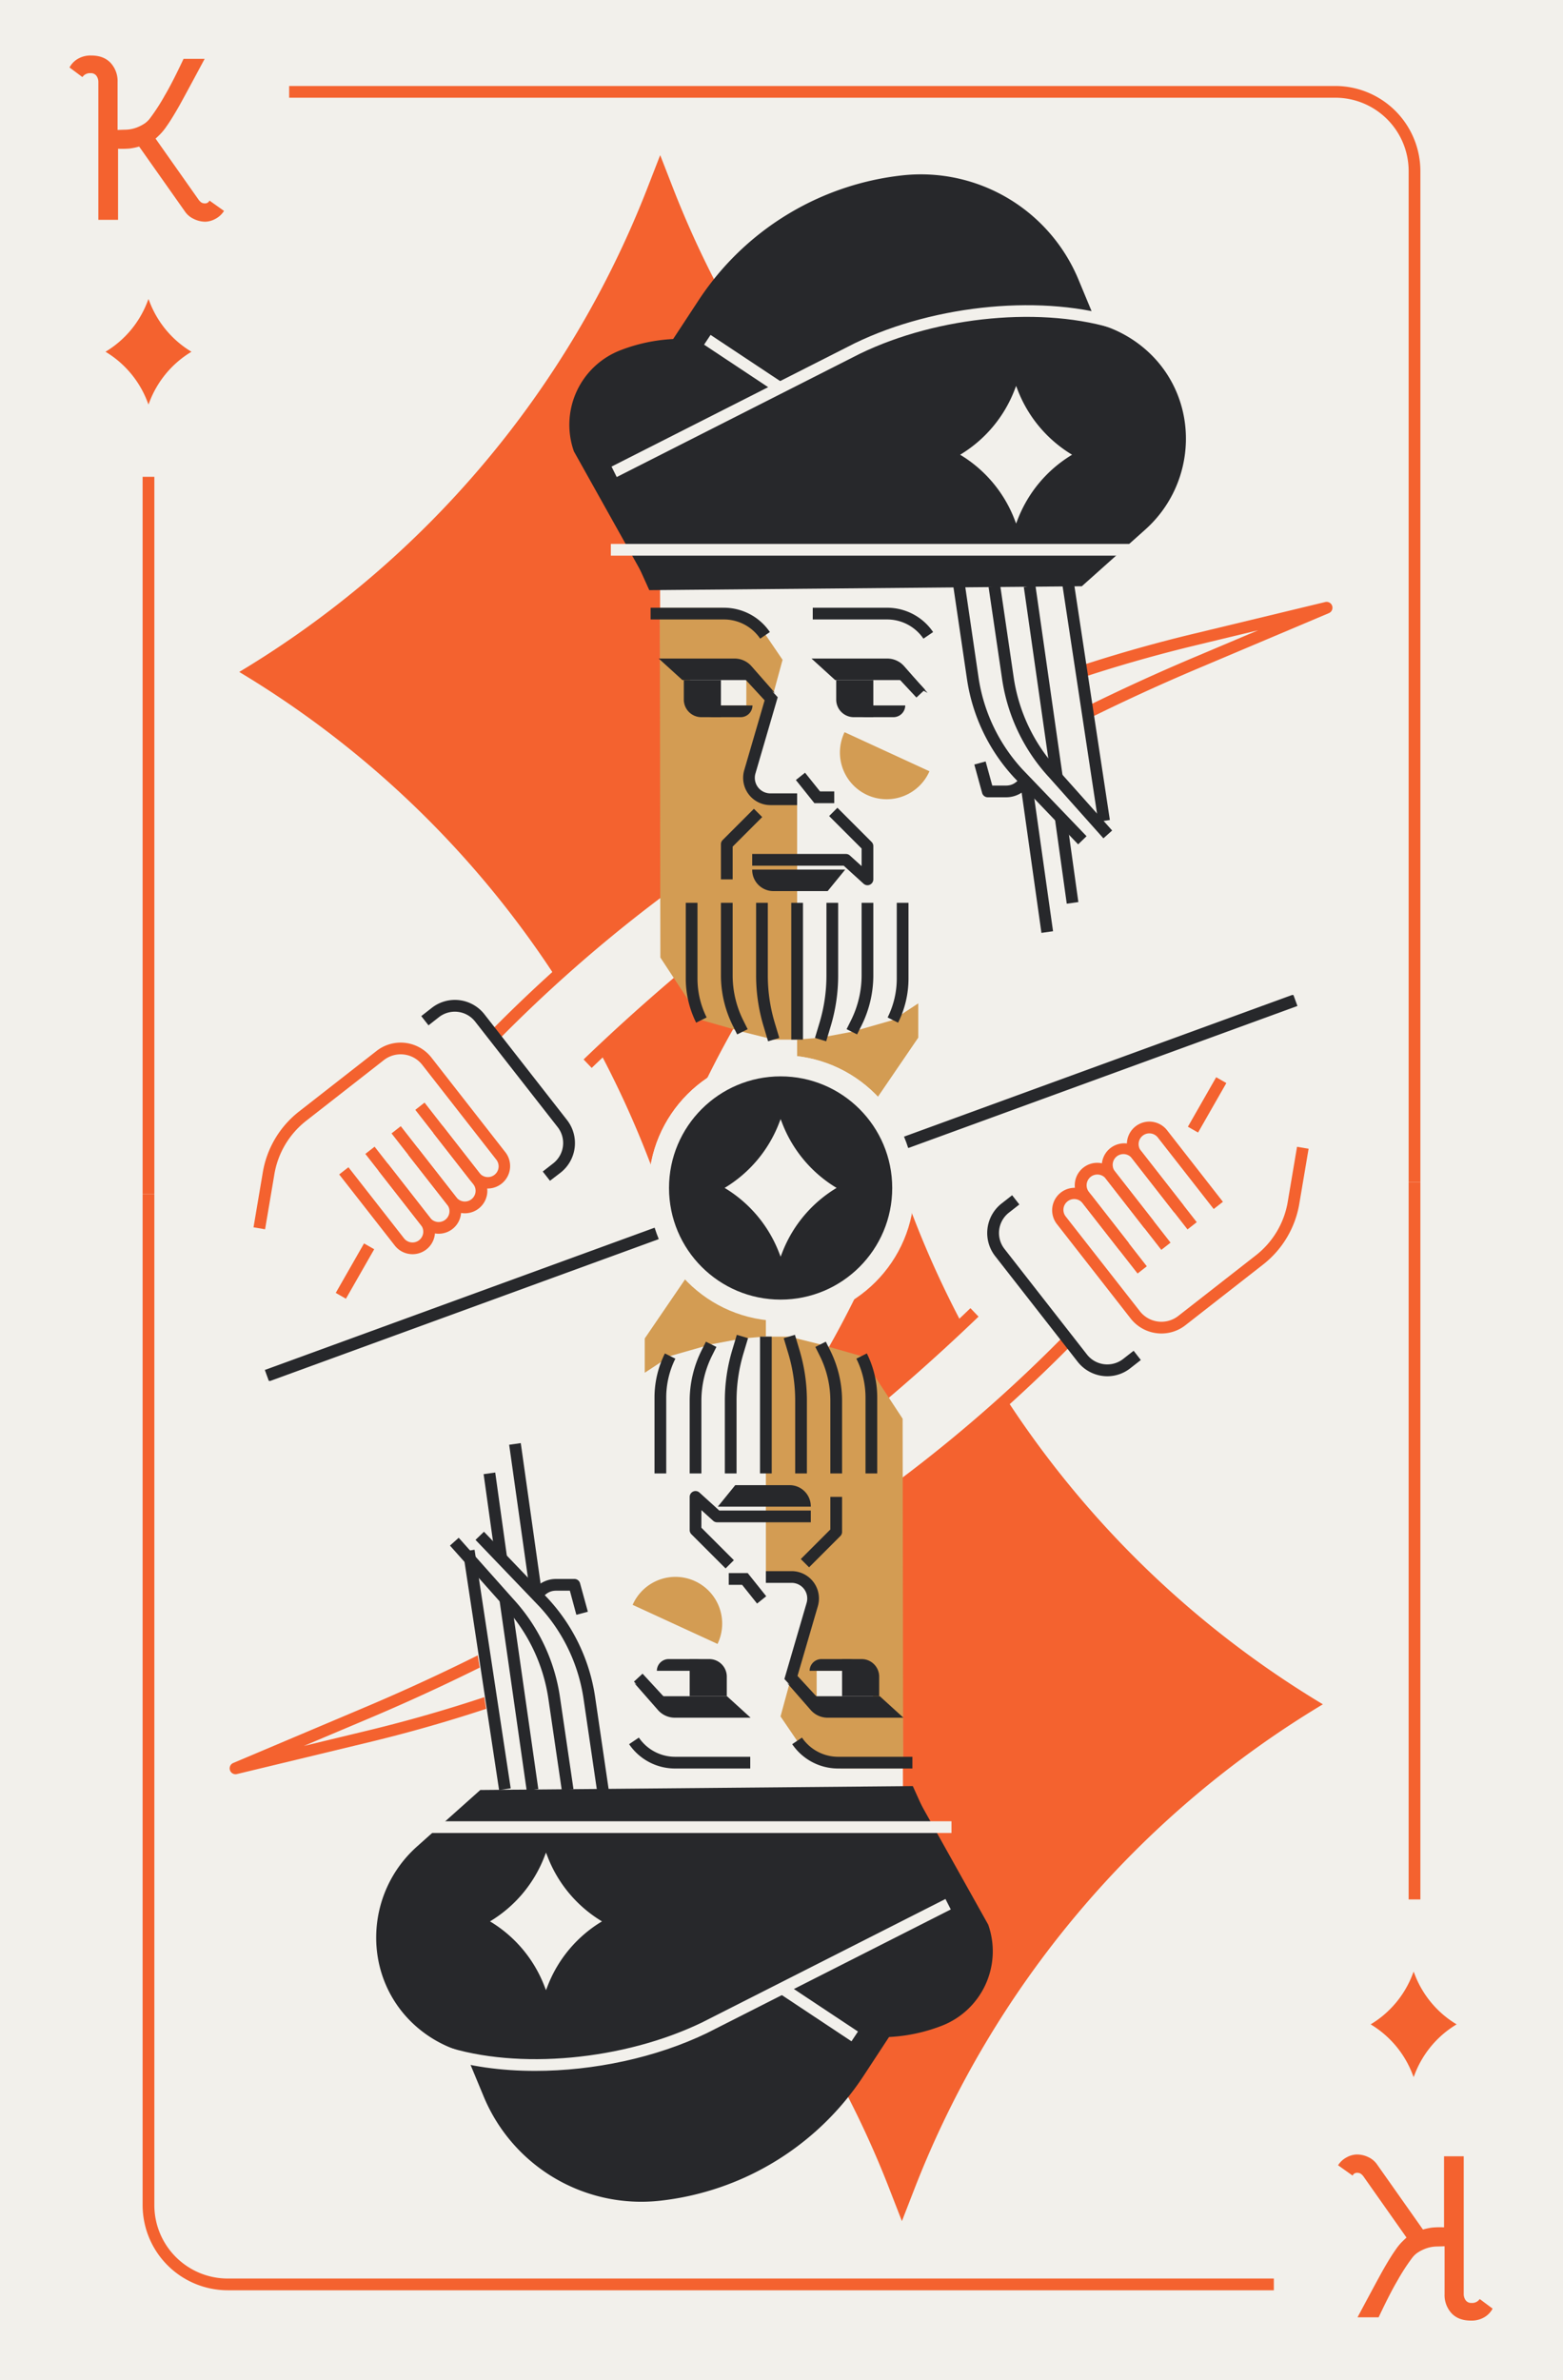 <svg xmlns="http://www.w3.org/2000/svg" viewBox="0 0 800 1218"><defs><style>.cls-1{fill:#f2f0eb;}.cls-2{fill:#f4622f;}.cls-3{fill:#27282b;}.cls-4{fill:#d39c53;}</style></defs><title>Kd</title><g id="Layer_2" data-name="Layer 2"><rect class="cls-1" width="800" height="1218"/></g><g id="Layer_1" data-name="Layer 1"><path class="cls-2" d="M344.38,96l-6.47-16.62L331.45,96a500.68,500.68,0,0,1-209,247.86,500.68,500.68,0,0,1,209,247.86l6.46,16.62,6.47-16.62a500.53,500.53,0,0,1,209-247.86A500.71,500.71,0,0,1,344.38,96Z"/><path class="cls-2" d="M135.68,629.06l-5.92-1,4.67-27.62a50,50,0,0,1,18.66-31.67l39.68-31a20,20,0,0,1,28.07,3.45l37.94,48.56a11.5,11.5,0,0,1-18.12,14.16l-28.09-36,4.73-3.7,28.08,36a5.5,5.5,0,0,0,8.67-6.77l-37.93-48.56a14,14,0,0,0-19.66-2.41l-39.68,31a44,44,0,0,0-16.43,27.91Z"/><path class="cls-2" d="M237.94,620.88a11.47,11.47,0,0,1-9.07-4.42L200.4,580l4.73-3.7,28.47,36.44a5.5,5.5,0,0,0,9.79-2.72,5.41,5.41,0,0,0-1.13-4L221.8,579.81l4.73-3.7L247,602.3a11.5,11.5,0,0,1-9.05,18.58Z"/><path class="cls-2" d="M224.55,631.34a11.48,11.48,0,0,1-9.08-4.41L187,590.49l4.73-3.69,28.46,36.43a5.5,5.5,0,0,0,7.72.95,5.51,5.51,0,0,0,1-7.72L209,591.06l4.73-3.69,19.85,25.4a11.49,11.49,0,0,1-9,18.57Z"/><path class="cls-2" d="M211.15,641.81a11.51,11.51,0,0,1-9.08-4.42L173.61,601l4.73-3.69L206.8,633.7a5.51,5.51,0,0,0,9.8-2.72,5.44,5.44,0,0,0-1.13-4.05l-21.69-27.77,4.73-3.69,21.69,27.76a11.49,11.49,0,0,1-9,18.58Z"/><path class="cls-1" d="M252.83,530.19l27.09,34.67,6.15-6.14A1028.94,1028.94,0,0,1,612.77,339L679,311l-67.69,16.31A749.19,749.19,0,0,0,252.83,530.19Z"/><path class="cls-2" d="M302.85,546.49l-4.15-4.33A1028.09,1028.09,0,0,1,611.6,336.21L644,322.52l-32,7.71A745.46,745.46,0,0,0,255,532.29l-4.28-4.21A751.42,751.42,0,0,1,610.61,324.4l67.69-16.32a3,3,0,0,1,1.87,5.68l-66.24,28A1022.3,1022.3,0,0,0,302.85,546.49Z"/><path class="cls-3" d="M281.5,604.24l-3.7-4.73,5.36-4.19a13.2,13.2,0,0,0,2.28-18.53l-42.24-54a13.2,13.2,0,0,0-18.53-2.28l-5.35,4.19-3.7-4.73,5.36-4.19a19.19,19.19,0,0,1,27,3.31l42.24,54.06a19.21,19.21,0,0,1-3.32,26.95Z"/><rect class="cls-2" x="167.1" y="647.48" width="29.17" height="6" transform="translate(-473.21 485.41) rotate(-60.25)"/><path class="cls-2" d="M76.66,154.7,76,153l-.66,1.7A51.14,51.14,0,0,1,54,180a51.14,51.14,0,0,1,21.34,25.3L76,207l.66-1.7A51.14,51.14,0,0,1,98,180,51.14,51.14,0,0,1,76.66,154.7Z"/><path class="cls-2" d="M49.38,38.83a3.4,3.4,0,0,0-3-1.38,4.63,4.63,0,0,0-4.2,2l-6.6-4.92a11.23,11.23,0,0,1,4-4.26,12.72,12.72,0,0,1,7.14-1.86q6.36,0,9.9,3.78A13.73,13.73,0,0,1,60.18,42V66.49l3.6-.12a17.29,17.29,0,0,0,7-1.44,19.91,19.91,0,0,0,3.42-1.86,12.18,12.18,0,0,0,2.34-2.22,102.12,102.12,0,0,0,7.8-12q3.84-6.48,9.6-18.72h10.8Q94.26,49.69,91.62,54.37q-3.84,6.72-6.24,10.08a29.2,29.2,0,0,1-3.3,4.14q-1.5,1.5-2.46,2.34l21.84,31a6.34,6.34,0,0,0,1.68,1.74,3.8,3.8,0,0,0,1.92.42,2.47,2.47,0,0,0,2.16-1.44l7.44,5.28a11.46,11.46,0,0,1-4.44,4.08,11.23,11.23,0,0,1-5.16,1.44A13.34,13.34,0,0,1,99.12,112a11,11,0,0,1-4.38-3.66L71.22,75a31.76,31.76,0,0,1-4.8,1,44.92,44.92,0,0,1-6,.12v36.36H50.34V42A5.43,5.43,0,0,0,49.38,38.83Z"/><rect class="cls-2" x="73" y="244" width="6" height="367"/><path class="cls-2" d="M727,605h-6V87.54A37.58,37.58,0,0,0,683.46,50H148V44H683.46A43.59,43.59,0,0,1,727,87.54Z"/><path class="cls-1" d="M535.81,501,408,532V501H388a27.06,27.06,0,0,1-26.23-20.38L338,387.47,337.72,233H548.61L547,315l11,70Z"/><path class="cls-4" d="M337.71,311H369a25.43,25.43,0,0,1,21,11.14l10.55,15.51L384.7,395.72A9.72,9.72,0,0,0,394.08,408H408V532H396l-16-4-21-6-21-32Z"/><path class="cls-3" d="M472.64,326.82A22.43,22.43,0,0,0,454.08,317H416v-6h38.08a28.41,28.41,0,0,1,23.52,12.45Z"/><path class="cls-3" d="M389.09,326.82A22.42,22.42,0,0,0,370.53,317H333v-6h37.53a28.4,28.4,0,0,1,23.52,12.45Z"/><polygon class="cls-4" points="470 513.45 470 530.99 408 621.84 408 532 420 531 436 528 457 522 470 513.45"/><path class="cls-3" d="M423.63,456H395.8A10.84,10.84,0,0,1,385,445.16V445h47.61Z"/><polygon class="cls-1" points="473.13 359 440.63 359 431.97 346 465.55 346 473.13 359"/><polygon class="cls-1" points="382 361 360.58 361 352.01 346 378.79 342.79 382 348.15 382 361"/><path class="cls-3" d="M385.56,348h-36.3l-12.1-11H376a11.5,11.5,0,0,1,8.65,3.93l12,13.67Z"/><path class="cls-3" d="M379.1,367H365.3a10.83,10.83,0,0,1-9.7-6h29.55A6.05,6.05,0,0,1,379.1,367Z"/><path class="cls-3" d="M350,348h19a0,0,0,0,1,0,0v19a0,0,0,0,1,0,0H359a9,9,0,0,1-9-9V348A0,0,0,0,1,350,348Z"/><polygon class="cls-1" points="460 361 438.58 361 430.01 346 456.79 342.79 460 348.15 460 361"/><path class="cls-3" d="M462.65,348h-35.2l-12.1-11h38.79a11.5,11.5,0,0,1,8.65,3.93l12,13.67Z"/><path class="cls-3" d="M457.28,367H443.49a10.83,10.83,0,0,1-9.7-6h29.55A6.06,6.06,0,0,1,457.28,367Z"/><path class="cls-3" d="M428,348h19a0,0,0,0,1,0,0v19a0,0,0,0,1,0,0H437a9,9,0,0,1-9-9V348A0,0,0,0,1,428,348Z"/><path class="cls-4" d="M475.73,394.68a23.92,23.92,0,1,1-43.45-20Z"/><path class="cls-3" d="M408,412H394.3a13.95,13.95,0,0,1-13.38-17.85l10.44-35.77L379.65,345.7l4.41-4.07,14,15.17-11.39,39A7.95,7.95,0,0,0,394.3,406H408Z"/><polygon class="cls-3" points="427 411 416.83 411 407.36 399.16 412.05 395.42 419.72 405 427 405 427 411"/><rect class="cls-3" x="463.44" y="341" width="6" height="18.95" transform="matrix(0.73, -0.68, 0.68, 0.73, -114.02, 409.33)"/><path class="cls-3" d="M444,453a3,3,0,0,1-2-.78L431.84,443H385v-6h48a3,3,0,0,1,2,.78l6,5.44v-9l-16.62-16.62,4.24-4.24,17.5,17.5A3,3,0,0,1,447,433v17a3,3,0,0,1-1.79,2.74A2.87,2.87,0,0,1,444,453Z"/><rect class="cls-3" x="120.03" y="605" width="559.95" height="6" transform="translate(-184.17 173.94) rotate(-20.05)"/><circle class="cls-1" cx="400" cy="608" r="68"/><circle class="cls-3" cx="400" cy="608" r="57.12"/><path class="cls-1" d="M400.86,575l-.86-2.21-.86,2.21a66.53,66.53,0,0,1-27.8,33,66.53,66.53,0,0,1,27.8,33l.86,2.21.86-2.21a66.53,66.53,0,0,1,27.8-33A66.53,66.53,0,0,1,400.86,575Z"/><path class="cls-3" d="M514.85,408h-9.26a3,3,0,0,1-2.9-2.21l-4-14.56,5.79-1.57L507.88,402h7c3.35,0,5-1.56,6.53-2.94a10.65,10.65,0,0,1,2.23-1.72l2.78,5.32a9.29,9.29,0,0,0-.93.81A14.52,14.52,0,0,1,514.85,408Z"/><path class="cls-3" d="M393.13,532.86l-2.33-7.77a89.84,89.84,0,0,1-3.8-25.86V462h6v37.23a84,84,0,0,0,3.54,24.14l2.33,7.77Z"/><path class="cls-3" d="M377.32,529.34l-2.26-4.51A57.77,57.77,0,0,1,369,499.16V462h6v37.16a51.7,51.7,0,0,0,5.43,23l2.25,4.51Z"/><path class="cls-3" d="M356.32,523.34A50.56,50.56,0,0,1,351,500.82V462h6v38.82a44.65,44.65,0,0,0,4.68,19.84Z"/><path class="cls-3" d="M422.87,532.86l-5.74-1.72,2.33-7.77A84,84,0,0,0,423,499.23V462h6v37.23a89.84,89.84,0,0,1-3.8,25.86Z"/><path class="cls-3" d="M438.68,529.34l-5.36-2.68,2.25-4.51a51.7,51.7,0,0,0,5.43-23V462h6v37.16a57.77,57.77,0,0,1-6.06,25.67Z"/><path class="cls-3" d="M459.68,523.34l-5.36-2.68A44.65,44.65,0,0,0,459,500.82V462h6v38.82A50.56,50.56,0,0,1,459.68,523.34Z"/><rect class="cls-3" x="405" y="462" width="6" height="70"/><path class="cls-3" d="M375,450h-6V432a3,3,0,0,1,.88-2.12l16-16,4.24,4.24L375,433.24Z"/><path class="cls-1" d="M508.14,196.13l.05-2.41-1.67,1.74a67.67,67.67,0,0,1-39,20.18,67.76,67.76,0,0,1,13.31,41.82l-.05,2.41,1.67-1.74a67.73,67.73,0,0,1,39-20.18A67.76,67.76,0,0,1,508.14,196.13Z"/><path class="cls-3" d="M551.83,432.08l-32.74-34.15a94.45,94.45,0,0,1-24.18-50.58L488,300.44l5.94-.88,6.88,46.92a88.5,88.5,0,0,0,22.61,47.34l32.71,34.1Z"/><path class="cls-3" d="M564.76,429,537,397.85a94.34,94.34,0,0,1-24.11-50.5L506,300.44l5.94-.88,6.88,46.92a88.5,88.5,0,0,0,22.61,47.34L569.24,425Z"/><rect class="cls-3" x="531" y="299.5" width="6" height="98.99" transform="translate(-43.99 79.03) rotate(-8.13)"/><rect class="cls-3" x="551" y="299.34" width="6" height="123.32" transform="matrix(0.99, -0.15, 0.15, 0.99, -46.76, 84.73)"/><rect class="cls-3" x="527.5" y="398.61" width="6" height="78.77" transform="translate(-55.97 78.37) rotate(-8.03)"/><rect class="cls-3" x="543" y="418.79" width="6" height="43.42" transform="translate(-55.64 79.68) rotate(-7.94)"/><path class="cls-3" d="M332.69,191.54l24.89-37.9a143.52,143.52,0,0,1,104-63.87A87.33,87.33,0,0,1,552,143.07l27.83,67Z"/><path class="cls-3" d="M332.33,302l221.39-2,32.41-28.94c26.76-23.88,28.13-65.83,2.11-90.5a62.41,62.41,0,0,0-23.61-14,163.55,163.55,0,0,0-122.34,8.27L305,241.45Z"/><path class="cls-3" d="M332.33,300l-38.58-69a40.88,40.88,0,0,1,23.72-51.73,86.51,86.51,0,0,1,85.95,13.52l98.37,80Z"/><path class="cls-1" d="M315.66,244.12,313,238.77l124.49-63.12c41.47-20.13,97.58-25.26,136.49-12.5l-1.86,5.7c-37.56-12.31-91.82-7.31-132,12.17Z"/><rect class="cls-1" x="377.56" y="163.98" width="6" height="44.42" transform="translate(15.01 400.35) rotate(-56.44)"/><rect class="cls-1" x="312.65" y="278.34" width="277.47" height="6"/><path class="cls-1" d="M520.94,199.7l-.85-2.21-.86,2.21a66.63,66.63,0,0,1-27.8,33,66.63,66.63,0,0,1,27.8,33l.86,2.21.85-2.21a66.63,66.63,0,0,1,27.8-33A66.63,66.63,0,0,1,520.94,199.7Z"/><path class="cls-2" d="M455.17,1120l6.46,16.62,6.46-16.62a500.73,500.73,0,0,1,209-247.86,500.73,500.73,0,0,1-209-247.86l-6.46-16.62-6.46,16.62a501.36,501.36,0,0,1-29,61.68A500.72,500.72,0,0,1,246.13,872.1,500.73,500.73,0,0,1,455.17,1120Z"/><path class="cls-2" d="M594.48,682.39a20,20,0,0,1-15.78-7.68l-37.93-48.56A11.5,11.5,0,0,1,558.89,612l28.09,36-4.73,3.7-28.09-35.95a5.48,5.48,0,0,0-7.72-1,5.51,5.51,0,0,0-1,7.72L583.43,671a14,14,0,0,0,19.65,2.41l39.69-31a44,44,0,0,0,16.43-27.91l4.67-27.65,5.92,1-4.67,27.62a50,50,0,0,1-18.66,31.66l-39.68,31A19.92,19.92,0,0,1,594.48,682.39Z"/><path class="cls-2" d="M573,639.82l-20.46-26.19a11.5,11.5,0,1,1,18.13-14.16l28.46,36.43-4.73,3.69L566,603.16a5.5,5.5,0,0,0-8.67,6.77l20.46,26.19Z"/><path class="cls-2" d="M607.81,629.13,579.35,592.7a5.5,5.5,0,1,0-8.67,6.77l19.84,25.4-4.73,3.69L566,603.16A11.5,11.5,0,0,1,584.08,589l28.46,36.43Z"/><path class="cls-2" d="M601,620.46,579.35,592.7a11.5,11.5,0,1,1,18.12-14.16L625.93,615l-4.72,3.69-28.47-36.43a5.5,5.5,0,1,0-8.66,6.77l21.69,27.77Z"/><path class="cls-1" d="M546.71,685.74l-27.08-34.67-6.16,6.14A1028.79,1028.79,0,0,1,186.78,877l-66.23,28,67.68-16.31A749.22,749.22,0,0,0,546.71,685.74Z"/><path class="cls-2" d="M120.54,907.93a3,3,0,0,1-1.16-5.76l66.23-28A1022.19,1022.19,0,0,0,496.7,669.43l4.15,4.33a1027.93,1027.93,0,0,1-312.9,206l-32.42,13.69,32-7.71a745.41,745.41,0,0,0,357-202.06,3,3,0,1,1,4.28,4.21A751.47,751.47,0,0,1,188.94,891.53l-67.69,16.32A3.43,3.43,0,0,1,120.54,907.93Z"/><path class="cls-3" d="M566.78,704.27a19.33,19.33,0,0,1-15.17-7.38l-42.23-54.06a19.22,19.22,0,0,1,3.31-27l5.36-4.19,3.69,4.73-5.36,4.19a13.22,13.22,0,0,0-2.27,18.53l42.23,54.05a13.21,13.21,0,0,0,18.53,2.28l5.36-4.19,3.69,4.73-5.36,4.19A19,19,0,0,1,566.78,704.27Z"/><rect class="cls-2" x="603.28" y="562.45" width="29.17" height="6" transform="translate(-179.67 821.25) rotate(-60.25)"/><path class="cls-2" d="M722.89,1061.23l.66,1.7.66-1.7a51,51,0,0,1,21.34-25.3,51.09,51.09,0,0,1-21.34-25.3l-.66-1.7-.66,1.7a51.14,51.14,0,0,1-21.34,25.3A51.1,51.1,0,0,1,722.89,1061.23Z"/><path class="cls-2" d="M750.17,1177.1a3.4,3.4,0,0,0,3,1.38,4.63,4.63,0,0,0,4.2-2l6.6,4.92a11.23,11.23,0,0,1-4,4.26,12.72,12.72,0,0,1-7.14,1.86q-6.36,0-9.9-3.78a13.73,13.73,0,0,1-3.54-9.78v-24.48l-3.6.12a17.29,17.29,0,0,0-7,1.44,19.91,19.91,0,0,0-3.42,1.86,12.18,12.18,0,0,0-2.34,2.22,102.12,102.12,0,0,0-7.8,12q-3.84,6.48-9.6,18.72h-10.8q10.44-19.56,13.08-24.24,3.84-6.72,6.24-10.08a29.2,29.2,0,0,1,3.3-4.14q1.5-1.5,2.46-2.34l-21.84-31a6.34,6.34,0,0,0-1.68-1.74,3.8,3.8,0,0,0-1.92-.42,2.47,2.47,0,0,0-2.16,1.44l-7.44-5.28a11.46,11.46,0,0,1,4.44-4.08,11.23,11.23,0,0,1,5.16-1.44,13.34,13.34,0,0,1,5.94,1.38,11,11,0,0,1,4.38,3.66l23.52,33.36a31.76,31.76,0,0,1,4.8-1,44.92,44.92,0,0,1,6-.12v-36.36h10.08v70.44A5.43,5.43,0,0,0,750.17,1177.1Z"/><rect class="cls-2" x="721" y="605" width="6" height="367"/><path class="cls-2" d="M652,1172H116.54A43.59,43.59,0,0,1,73,1128.46V611h6v517.46A37.58,37.58,0,0,0,116.54,1166H652Z"/><path class="cls-1" d="M264.19,715,392,684v31h20a27.06,27.06,0,0,1,26.23,20.38L462,828.53,462.28,983H251.39L253,901l-11-70Z"/><path class="cls-4" d="M462.27,905H431.05a25.43,25.43,0,0,1-21-11.14l-10.55-15.51,15.84-58.07A9.72,9.72,0,0,0,405.92,808H392V684h12l16,4,21,6,21,32Z"/><path class="cls-3" d="M384,905H345.47A28.4,28.4,0,0,1,322,892.55l5-3.37A22.42,22.42,0,0,0,345.47,899H384Z"/><path class="cls-3" d="M467,905H429a28.41,28.41,0,0,1-23.52-12.45l5-3.37A22.4,22.4,0,0,0,429,899h38Z"/><polygon class="cls-4" points="330 702.48 330 684.94 392 594.09 392 683.93 380 684.93 364 687.93 343 693.93 330 702.48"/><path class="cls-3" d="M376.33,760h27.83A10.84,10.84,0,0,1,415,770.84V771H367.4Z"/><polygon class="cls-1" points="326.41 857 358.91 857 367.58 870 334 870 326.41 857"/><polygon class="cls-1" points="418 855 439.42 855 447.99 870 421.21 873.21 418 867.85 418 855"/><path class="cls-3" d="M414,868h36.3l12.1,11H423.6a11.48,11.48,0,0,1-8.65-3.93L403,861.4Z"/><path class="cls-3" d="M420.45,849h13.79a10.85,10.85,0,0,1,9.71,6H414.39A6.06,6.06,0,0,1,420.45,849Z"/><path class="cls-3" d="M431,849h19a0,0,0,0,1,0,0v19a0,0,0,0,1,0,0H440a9,9,0,0,1-9-9V849A0,0,0,0,1,431,849Z" transform="translate(881 1717) rotate(180)"/><polygon class="cls-1" points="340 855 361.42 855 369.99 870 343.21 873.21 340 867.85 340 855"/><path class="cls-3" d="M336.89,868h35.2l12.1,11H345.41a11.48,11.48,0,0,1-8.65-3.93l-12-13.67Z"/><path class="cls-3" d="M342.26,849h13.79a10.85,10.85,0,0,1,9.71,6H336.2A6.07,6.07,0,0,1,342.26,849Z"/><path class="cls-3" d="M353,849h19a0,0,0,0,1,0,0v19a0,0,0,0,1,0,0H362a9,9,0,0,1-9-9V849A0,0,0,0,1,353,849Z" transform="translate(725 1717) rotate(180)"/><path class="cls-4" d="M323.81,821.25a23.92,23.92,0,1,1,43.45,20Z"/><path class="cls-3" d="M415.48,874.37l-14-15.17,11.39-39A8,8,0,0,0,405.24,810H392v-6h13.24a14,14,0,0,1,13.39,17.85l-10.44,35.77,11.7,12.68Z"/><polygon class="cls-3" points="387.5 820.59 379.83 811 373 811 373 805 382.71 805 392.18 816.84 387.5 820.59"/><rect class="cls-3" x="330.11" y="855.98" width="6" height="18.95" transform="translate(-498.69 455.48) rotate(-42.71)"/><path class="cls-3" d="M371.38,802.62l-17.5-17.5A3,3,0,0,1,353,783V766a3,3,0,0,1,5-2.22L368.16,773H415v6H367a3,3,0,0,1-2-.78l-6-5.44v9l16.62,16.62Z"/><rect class="cls-3" x="119.57" y="604.93" width="559.95" height="6" transform="translate(-184.17 173.78) rotate(-20.05)"/><circle class="cls-1" cx="400" cy="608" r="68"/><circle class="cls-3" cx="399.55" cy="607.93" r="57.12"/><path class="cls-1" d="M398.69,640.89l.86,2.21.86-2.21a66.56,66.56,0,0,1,27.79-33,66.56,66.56,0,0,1-27.79-33l-.86-2.21-.86,2.21a66.63,66.63,0,0,1-27.8,33A66.63,66.63,0,0,1,398.69,640.89Z"/><path class="cls-3" d="M295,826.34,291.67,814h-7c-3.36,0-5.05,1.56-6.54,2.94a10.4,10.4,0,0,1-2.23,1.72l-2.77-5.32a12.29,12.29,0,0,0,.93-.81A14.52,14.52,0,0,1,284.7,808H294a3,3,0,0,1,2.89,2.21l4,14.56Z"/><path class="cls-3" d="M413,754h-6V716.7a84,84,0,0,0-3.54-24.14l-2.33-7.77,5.74-1.72,2.33,7.77A89.84,89.84,0,0,1,413,716.7Z"/><path class="cls-3" d="M431,754h-6V716.77a51.67,51.67,0,0,0-5.43-23l-2.25-4.51,5.36-2.68,2.26,4.51A57.77,57.77,0,0,1,431,716.77Z"/><path class="cls-3" d="M449,754h-6V715.11a44.65,44.65,0,0,0-4.68-19.84l5.36-2.68A50.56,50.56,0,0,1,449,715.11Z"/><path class="cls-3" d="M377,754h-6V716.7a90,90,0,0,1,3.8-25.87l2.33-7.76,5.74,1.72-2.33,7.77A84,84,0,0,0,377,716.7Z"/><path class="cls-3" d="M359,754h-6V716.77a57.77,57.77,0,0,1,6.06-25.67l2.26-4.51,5.36,2.68-2.25,4.51a51.67,51.67,0,0,0-5.43,23Z"/><path class="cls-3" d="M341,754h-6V715.11a50.56,50.56,0,0,1,5.32-22.52l5.36,2.68A44.65,44.65,0,0,0,341,715.11Z"/><rect class="cls-3" x="389" y="684" width="6" height="70"/><path class="cls-3" d="M414.12,802.05l-4.24-4.24L425,782.69V766h6v17.93a3,3,0,0,1-.88,2.12Z"/><path class="cls-1" d="M291.41,1019.8l-.05,2.41,1.67-1.74a67.67,67.67,0,0,1,39-20.18,67.77,67.77,0,0,1-13.32-41.82l.05-2.41-1.66,1.74a67.79,67.79,0,0,1-39,20.18A67.82,67.82,0,0,1,291.41,1019.8Z"/><path class="cls-3" d="M305.58,916.37l-6.88-46.92a88.44,88.44,0,0,0-22.62-47.34L243.38,788l4.33-4.16L280.45,818a94.37,94.37,0,0,1,24.18,50.58l6.88,46.91Z"/><path class="cls-3" d="M287.58,916.37l-6.88-46.92a88.44,88.44,0,0,0-22.62-47.34l-27.77-31.19,4.48-4,27.74,31.15a94.32,94.32,0,0,1,24.1,50.5l6.88,46.91Z"/><rect class="cls-3" x="262.55" y="817.43" width="6" height="98.99" transform="translate(-119.93 46.27) rotate(-8.13)"/><rect class="cls-3" x="242.55" y="793.27" width="6" height="123.32" transform="matrix(0.99, -0.15, 0.15, 0.99, -122.16, 45)"/><rect class="cls-3" x="266.05" y="738.54" width="6" height="78.77" transform="translate(-106 45.19) rotate(-8.03)"/><rect class="cls-3" x="250.55" y="753.72" width="6" height="43.42" transform="translate(-104.73 42.48) rotate(-7.94)"/><path class="cls-3" d="M466.85,1024.39,442,1062.29a143.54,143.54,0,0,1-104,63.87,87.34,87.34,0,0,1-90.43-53.3l-27.82-67Z"/><path class="cls-3" d="M467.21,914l-221.38,2-32.42,28.94c-26.75,23.88-28.13,65.83-2.11,90.5a62.37,62.37,0,0,0,23.62,14,163.56,163.56,0,0,0,122.34-8.27l137.3-66.62Z"/><path class="cls-3" d="M467.21,915.9l38.59,69a40.88,40.88,0,0,1-23.73,51.73,86.49,86.49,0,0,1-85.94-13.52l-98.37-80Z"/><path class="cls-1" d="M273.9,1059.74c-17.36,0-34-2.27-48.29-7l1.87-5.7c37.55,12.31,91.82,7.31,132-12.17l124.44-63.1,2.72,5.35-124.49,63.12C335.88,1053,303.79,1059.74,273.9,1059.74Z"/><rect class="cls-1" x="415.99" y="1007.53" width="6" height="44.42" transform="translate(-670.7 809.53) rotate(-56.43)"/><rect class="cls-1" x="209" y="932" width="278" height="6"/><path class="cls-1" d="M278.6,1016.23l.86,2.21.86-2.21a66.53,66.53,0,0,1,27.8-33,66.53,66.53,0,0,1-27.8-33l-.86-2.21-.86,2.21a66.53,66.53,0,0,1-27.8,33A66.53,66.53,0,0,1,278.6,1016.23Z"/></g></svg>